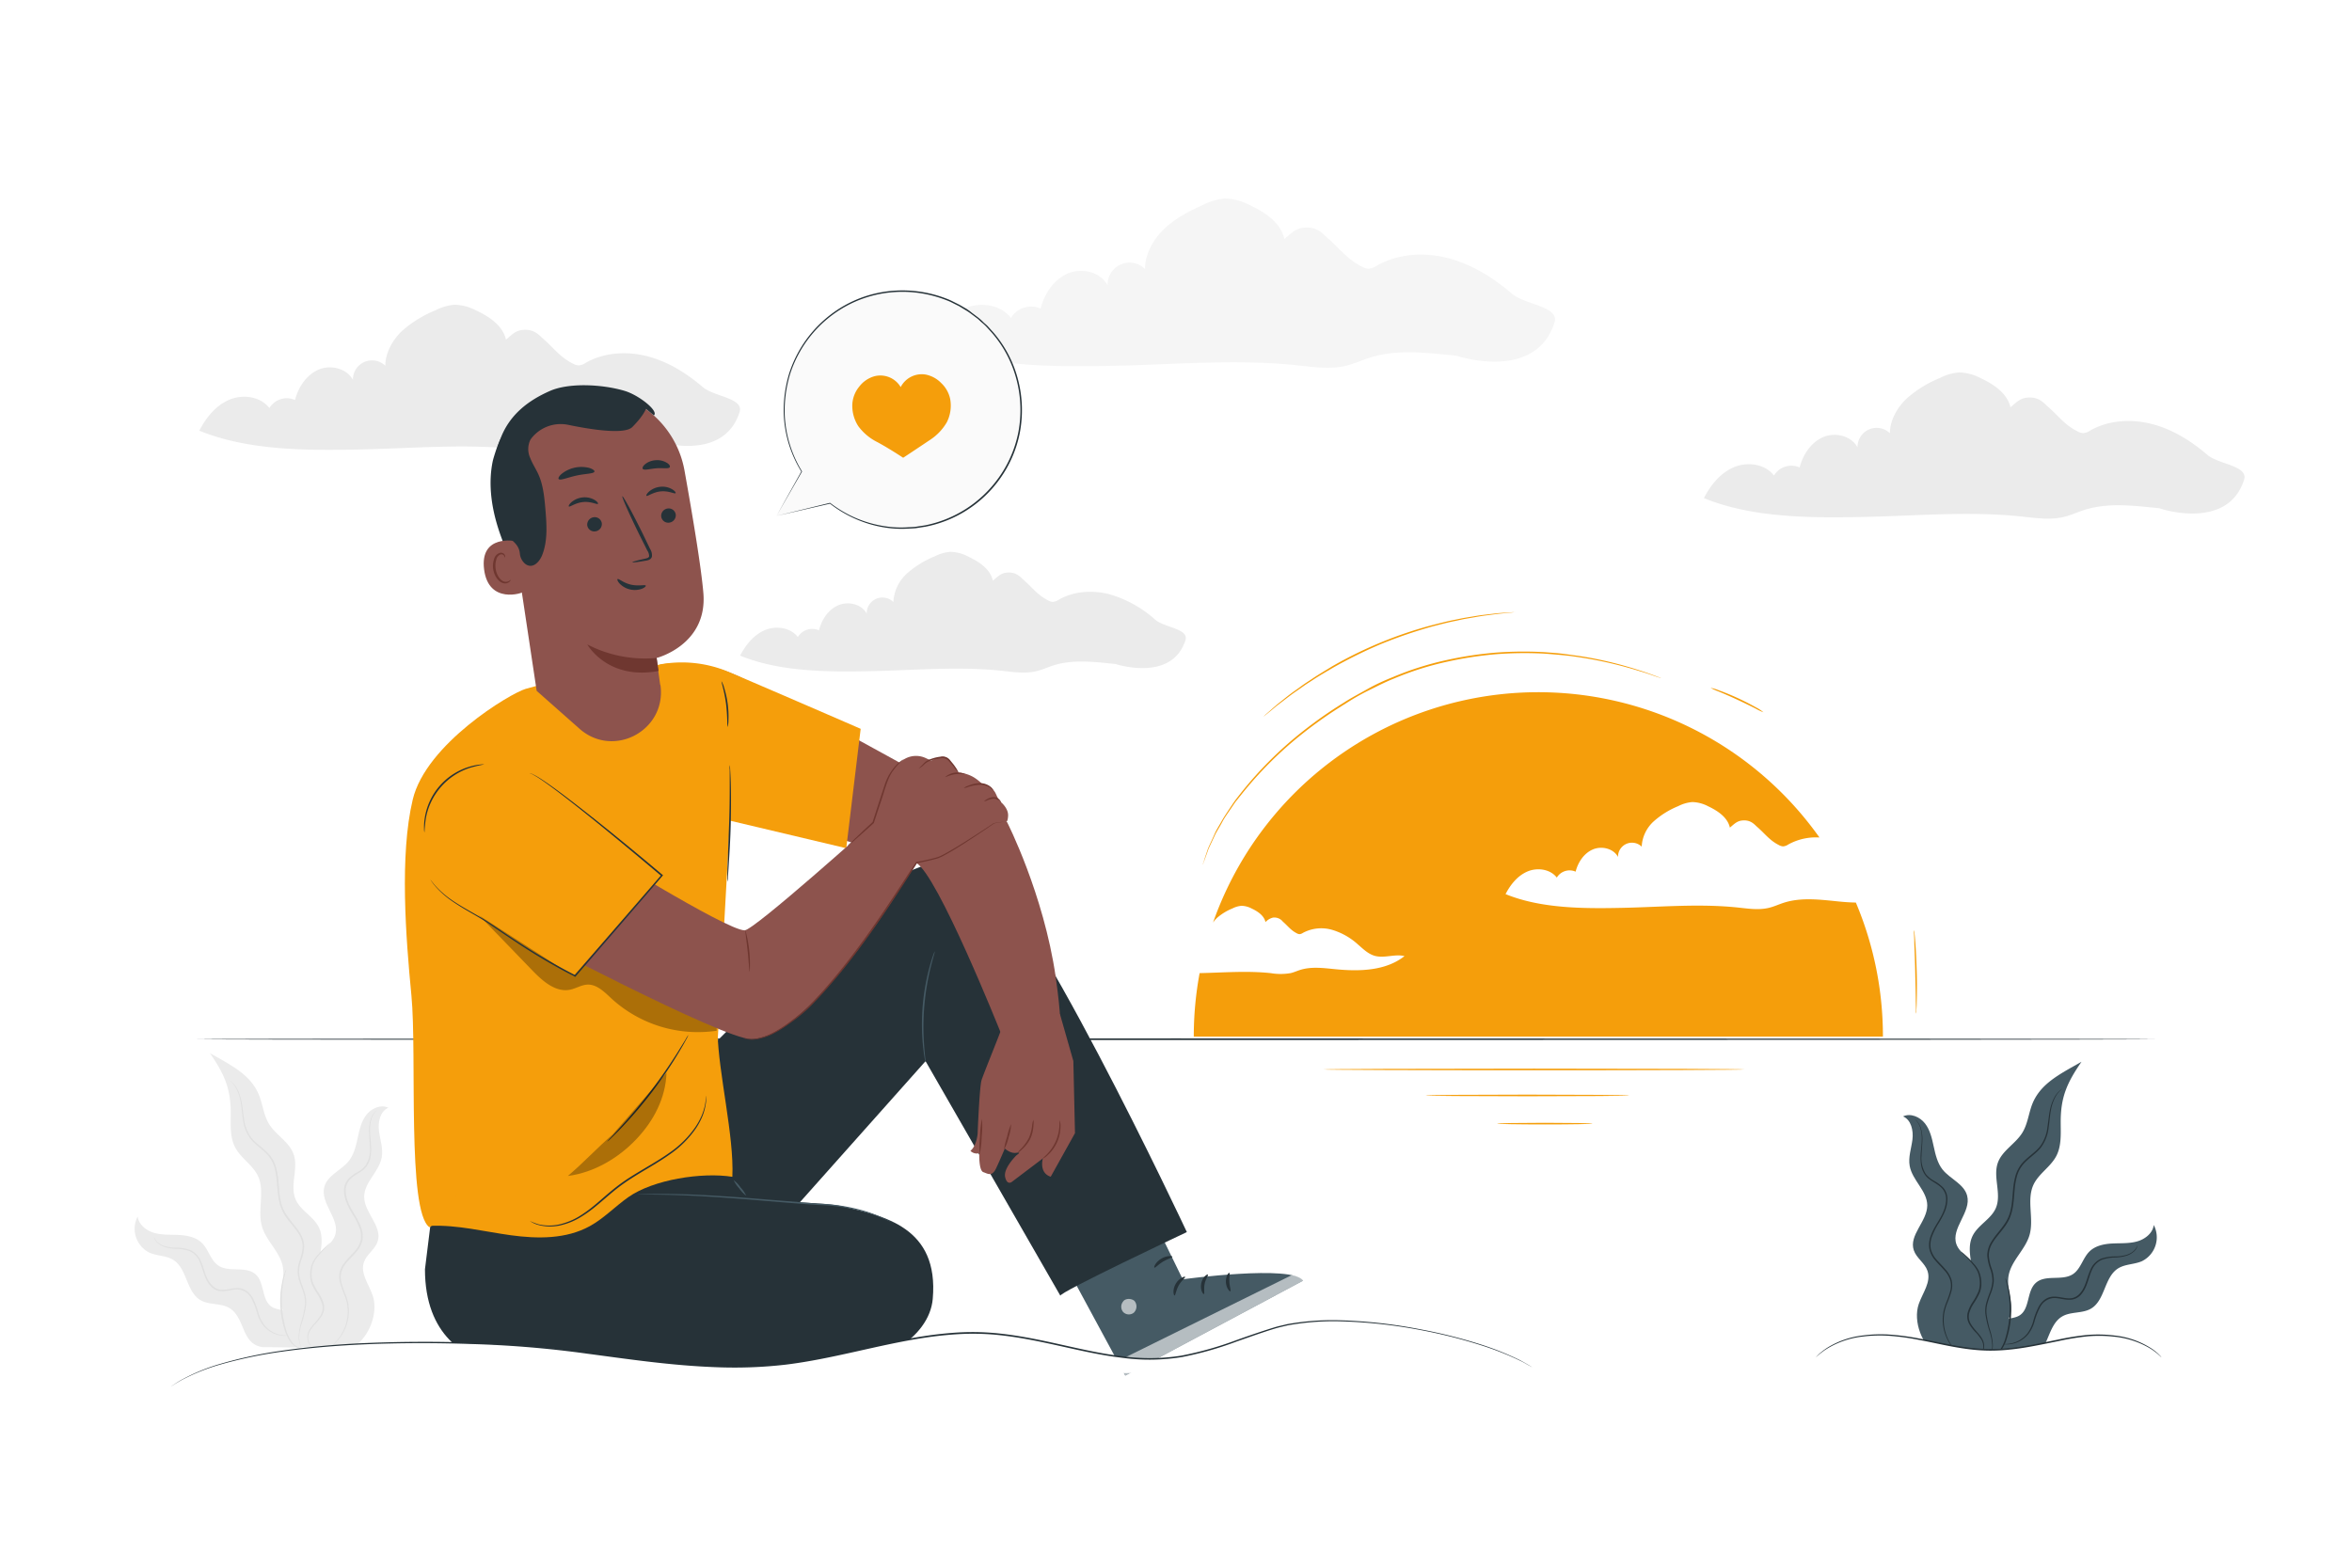 <svg class="animated" id="freepik_stories-contemplating" xmlns="http://www.w3.org/2000/svg" viewBox="0 0 750 500"
    version="1.1" xmlns:xlink="http://www.w3.org/1999/xlink" xmlns:svgjs="http://svgjs.com/svgjs">
    <style>
        svg#freepik_stories-contemplating:not(.animated) .animable {
            opacity: 0;
        }

        svg#freepik_stories-contemplating.animated #freepik--background-complete--inject-3 {
            animation: 1s 1 forwards cubic-bezier(.36, -0.01, .5, 1.38) lightSpeedLeft, 6s Infinite linear shake;
            animation-delay: 0s, 1s;
        }

        svg#freepik_stories-contemplating.animated #freepik--Plant--inject-3 {
            animation: 1s 1 forwards cubic-bezier(.36, -0.01, .5, 1.38) zoomIn, 3s Infinite linear shake;
            animation-delay: 0s, 1s;
        }

        svg#freepik_stories-contemplating.animated #freepik--speech-bubble--inject-3 {
            animation: 1s 1 forwards cubic-bezier(.36, -0.01, .5, 1.38) lightSpeedRight, 3s Infinite linear floating;
            animation-delay: 0s, 1s;
        }

        svg#freepik_stories-contemplating.animated #freepik--Sun--inject-3 {
            animation: 1s 1 forwards cubic-bezier(.36, -0.01, .5, 1.38) lightSpeedRight;
            animation-delay: 0s;
        }

        svg#freepik_stories-contemplating.animated #freepik--Sea--inject-3 {
            animation: 1s 1 forwards cubic-bezier(.36, -0.01, .5, 1.38) zoomOut;
            animation-delay: 0s;
        }

        svg#freepik_stories-contemplating.animated #freepik--Character--inject-3 {
            animation: 1s 1 forwards cubic-bezier(.36, -0.01, .5, 1.38) slideLeft;
            animation-delay: 0s;
        }

        svg#freepik_stories-contemplating.animated #freepik--Floor--inject-3 {
            animation: 1s 1 forwards cubic-bezier(.36, -0.01, .5, 1.38) zoomOut;
            animation-delay: 0s;
        }

        @keyframes lightSpeedLeft {
            from {
                transform: translate3d(-50%, 0, 0) skewX(20deg);
                opacity: 0;
            }

            60% {
                transform: skewX(-10deg);
                opacity: 1;
            }

            80% {
                transform: skewX(2deg);
            }

            to {
                opacity: 1;
                transform: translate3d(0, 0, 0);
            }
        }

        @keyframes shake {

            10%,
            90% {
                transform: translate3d(-1px, 0, 0);
            }

            20%,
            80% {
                transform: translate3d(2px, 0, 0);
            }

            30%,
            50%,
            70% {
                transform: translate3d(-4px, 0, 0);
            }

            40%,
            60% {
                transform: translate3d(4px, 0, 0);
            }
        }

        @keyframes zoomIn {
            0% {
                opacity: 0;
                transform: scale(0.5);
            }

            100% {
                opacity: 1;
                transform: scale(1);
            }
        }

        @keyframes lightSpeedRight {
            from {
                transform: translate3d(50%, 0, 0) skewX(-20deg);
                opacity: 0;
            }

            60% {
                transform: skewX(10deg);
                opacity: 1;
            }

            80% {
                transform: skewX(-2deg);
            }

            to {
                opacity: 1;
                transform: translate3d(0, 0, 0);
            }
        }

        @keyframes floating {
            0% {
                opacity: 1;
                transform: translateY(0px);
            }

            50% {
                transform: translateY(-10px);
            }

            100% {
                opacity: 1;
                transform: translateY(0px);
            }
        }

        @keyframes zoomOut {
            0% {
                opacity: 0;
                transform: scale(1.5);
            }

            100% {
                opacity: 1;
                transform: scale(1);
            }
        }

        @keyframes slideLeft {
            0% {
                opacity: 0;
                transform: translateX(-30px);
            }

            100% {
                opacity: 1;
                transform: translateX(0);
            }
        }
    </style>
    <g id="freepik--background-complete--inject-3" class="animable" style="transform-origin: 379.336px 246.69px;">
        <path
            d="M235.83,131.46c1.46-4.55-8.1-4.9-11.73-8-5.14-4.4-11-8.08-17.56-9.8s-13.8-1.29-19.68,2a4.88,4.88,0,0,1-2.33.89,4.37,4.37,0,0,1-1.89-.6c-4.09-2.07-6-4.92-9.46-7.92-1.23-1.07-2.87-3.31-6.84-2.76-2.15.3-3.35,1.7-5,3.06-1-4.46-5.27-7.33-9.4-9.26a15.69,15.69,0,0,0-7-1.88A16.65,16.65,0,0,0,138.79,99a37.22,37.22,0,0,0-10.65,6.6c-3,2.91-5.25,6.86-5.27,11.06a6.09,6.09,0,0,0-10.33,4.5c-2-3.72-7.16-4.92-11-3.25s-6.41,5.58-7.46,9.66a6.49,6.49,0,0,0-8.18,2.58c-2.84-3.72-8.46-4.48-12.77-2.66s-7.43,5.71-9.57,9.87c15.53,6.36,34.21,6.34,51,6s33.61-1.89,50.3-.12c4.51.47,9.12,1.19,13.53.11,2.22-.54,4.3-1.51,6.47-2.21,7.67-2.46,15.95-1.33,23.95-.54C208.78,140.59,230.56,147.91,235.83,131.46Z"
            style="fill: rgb(235, 235, 235); transform-origin: 149.77px 120.552px;" id="elbht6kpkr7lm" class="animable">
        </path>
        <path
            d="M66.93,335.88c7.28,4.15,13.7,7.2,16.07,14.52.89,2.72,1.3,5.65,2.79,8.09,2.18,3.54,6.43,5.68,7.82,9.6,1.65,4.6-1.28,10,.67,14.48,1.54,3.54,5.66,5.36,7.37,8.82,2.36,4.77-.68,10.44-.16,15.73.38,3.83,2.59,7.18,4,10.74s2.55,8.9,0,11.74H93.42a7,7,0,0,0-.12-6.86c-1.17-1.92-2.79-3.62-3.48-5.77-1.29-4.05,1.06-8.46.41-12.67-.75-4.9-5.33-8.39-6.7-13.15-1.5-5.18,1-11.09-1.24-16-1.65-3.57-5.47-5.72-7.3-9.2-1.69-3.22-1.42-7.07-1.41-10.71C73.6,347.35,71.67,342.73,66.93,335.88Z"
            style="fill: rgb(235, 235, 235); transform-origin: 86.967px 382.74px;" id="elimzi0xrmbss" class="animable">
        </path>
        <path
            d="M112.75,429.6c5-3.14,8-10.92,6.07-16.49-1.22-3.52-4-7-2.77-10.55.86-2.51,3.54-4.06,4.37-6.58,1.61-4.83-4.27-9.17-4.29-14.26,0-4.66,4.77-8,5.6-12.61.51-2.81-.54-5.63-.89-8.46s.4-6.25,3-7.35c-2.39-1.13-5.36.16-7,2.25s-2.22,4.78-2.78,7.36-1.17,5.27-2.81,7.35c-2.4,3-6.84,4.57-7.84,8.3-1.41,5.27,5.28,10.43,3.4,15.56-1.14,3.14-5,4.52-6.42,7.56-2.24,4.87,3.08,10.32,2.11,15.59-.39,2.11-1.75,3.89-2.63,5.84s-1.21,4.95.29,6.49"
            style="fill: rgb(235, 235, 235); transform-origin: 111.481px 391.24px;" id="elpr340wo1v2c" class="animable">
        </path>
        <path
            d="M43.9,388c.34,2.61,2.78,4.52,5.32,5.23s5.23.52,7.86.66,5.42.69,7.3,2.53c2.15,2.11,2.77,5.57,5.28,7.24,3.46,2.28,8.79,0,11.87,2.8,2.92,2.64,1.83,8.22,5.14,10.35,1.26.8,2.85.86,4.27,1.32,3.92,1.27,6.69,7.84,5.21,11.68l-12.46-.16c-3-.4-4.64-2.42-5.8-5.16s-2.23-5.83-4.8-7.33c-2.75-1.61-6.41-.88-9.16-2.49-4.54-2.66-4.21-10-8.66-12.83-2.24-1.4-5.12-1.24-7.54-2.28A8.49,8.49,0,0,1,43.9,388Z"
            style="fill: rgb(235, 235, 235); transform-origin: 69.748px 408.905px;" id="eldfakj1nnecb" class="animable">
        </path>
        <path
            d="M99.33,429.19A3.79,3.79,0,0,1,98.5,428a4.15,4.15,0,0,1,.5-3.75,14.89,14.89,0,0,1,1.72-2.16,13.83,13.83,0,0,0,2-2.58,5.61,5.61,0,0,0,.61-1.71,5.53,5.53,0,0,0-.07-1.9,12.29,12.29,0,0,0-1.65-3.52,19.51,19.51,0,0,1-1.8-3.3,8,8,0,0,1-.43-3.39,9.61,9.61,0,0,1,.72-3,10.77,10.77,0,0,1,1.54-2.27,35.91,35.91,0,0,1,2.72-3c.67-.67,1.08-1,1.06-1a5.68,5.68,0,0,0-1.2.9,27.08,27.08,0,0,0-2.87,2.9,10.35,10.35,0,0,0-1.64,2.32,9.47,9.47,0,0,0-.8,3.18,8.24,8.24,0,0,0,.42,3.61,20,20,0,0,0,1.84,3.4,11.76,11.76,0,0,1,1.59,3.35,4.45,4.45,0,0,1-.46,3.27c-1.07,1.92-2.77,3.22-3.61,4.79a4.31,4.31,0,0,0-.37,4,2.52,2.52,0,0,0,.69.9A.9.9,0,0,0,99.33,429.19Z"
            style="fill: rgb(224, 224, 224); transform-origin: 101.706px 412.805px;" id="el73gakm9qb1a"
            class="animable"></path>
        <path
            d="M120.1,354.13a3.39,3.39,0,0,0-.64.58,6,6,0,0,0-1.23,2.14,12.18,12.18,0,0,0-.56,3.87c0,1.54.25,3.26.29,5.15a9.4,9.4,0,0,1-1.4,5.84,8.9,8.9,0,0,1-2.6,2.14,11.91,11.91,0,0,0-3,2.27,5.62,5.62,0,0,0-1.27,3.76,11.07,11.07,0,0,0,.93,4,26.66,26.66,0,0,0,2,3.72,23.34,23.34,0,0,1,1.92,3.8,7.57,7.57,0,0,1,.48,4.1,7.88,7.88,0,0,1-1.89,3.54c-.88,1-1.87,1.95-2.74,3a8.62,8.62,0,0,0-2,3.41,7,7,0,0,0,.07,3.76,29.87,29.87,0,0,0,1.16,3.31,20.06,20.06,0,0,1,1,3.06,15,15,0,0,1,.26,2.93,14.35,14.35,0,0,1-2.88,8.33,20.25,20.25,0,0,1-2.25,2.4,5.11,5.11,0,0,0,.69-.51,12.23,12.23,0,0,0,1.72-1.77,14.29,14.29,0,0,0,3.09-8.44,15.1,15.1,0,0,0-.24-3,19.17,19.17,0,0,0-1-3.14,29.74,29.74,0,0,1-1.12-3.26,6.81,6.81,0,0,1,0-3.53,8.26,8.26,0,0,1,1.91-3.21c.86-1,1.85-1.9,2.76-3a8.46,8.46,0,0,0,2-3.77,8.12,8.12,0,0,0-.5-4.38c-1-2.8-2.91-5-3.93-7.54a10.45,10.45,0,0,1-.9-3.82,5.09,5.09,0,0,1,1.14-3.44c1.58-1.85,4.17-2.51,5.56-4.47a7.25,7.25,0,0,0,1.24-3.07,14.36,14.36,0,0,0,.18-3c-.07-1.93-.36-3.63-.36-5.14a12.1,12.1,0,0,1,.45-3.81A6.94,6.94,0,0,1,120.1,354.13Z"
            style="fill: rgb(224, 224, 224); transform-origin: 112.925px 391.685px;" id="elq7kxfekpn2h"
            class="animable"></path>
        <path
            d="M73,344.45a8.5,8.5,0,0,1,2.33,2.74,14.43,14.43,0,0,1,1.35,4c.33,1.63.44,3.53.75,5.62a13,13,0,0,0,2.47,6.45c1.58,2,4,3.34,5.71,5.43a10.33,10.33,0,0,1,1.91,3.68,23.17,23.17,0,0,1,.74,4.33c.3,3,.32,6.23,1.67,9.26s3.86,5.12,5.37,7.68a7.75,7.75,0,0,1,1.21,4.09,15.51,15.51,0,0,1-.9,4.09,11.61,11.61,0,0,0-.7,4.06,13.08,13.08,0,0,0,.9,3.78c.42,1.17.87,2.27,1.15,3.37a9.09,9.09,0,0,1,.27,3.21,30.8,30.8,0,0,1-1.21,5.5,19.45,19.45,0,0,0-.79,4.23,7.87,7.87,0,0,0,.36,2.7l.29.65c.06.15.1.22.11.21a.7.7,0,0,0-.06-.23l-.24-.66a8.23,8.23,0,0,1-.26-2.66,19.87,19.87,0,0,1,.87-4.16,30.5,30.5,0,0,0,1.3-5.55,9.81,9.81,0,0,0-.25-3.34c-.28-1.13-.72-2.25-1.13-3.41a12.85,12.85,0,0,1-.85-3.66,11.1,11.1,0,0,1,.7-3.9,15.46,15.46,0,0,0,.93-4.22,8.24,8.24,0,0,0-1.26-4.36c-1.57-2.66-4-4.76-5.34-7.64s-1.33-6.08-1.63-9.09a23.34,23.34,0,0,0-.78-4.43,10.62,10.62,0,0,0-2-3.84c-1.86-2.16-4.22-3.5-5.75-5.4a12.67,12.67,0,0,1-2.44-6.23c-.33-2.06-.46-4-.83-5.62a14.16,14.16,0,0,0-1.45-4.05A8,8,0,0,0,73.77,345,3.69,3.69,0,0,0,73,344.45Z"
            style="fill: rgb(224, 224, 224); transform-origin: 85.323px 386.99px;" id="elbltap8l1rt5" class="animable">
        </path>
        <path
            d="M49.09,394.34a1.78,1.78,0,0,0,.12.59,3.54,3.54,0,0,0,1,1.46,6.25,6.25,0,0,0,2.41,1.35,13.25,13.25,0,0,0,3.6.57,13.27,13.27,0,0,1,4.24.73,6.13,6.13,0,0,1,3.23,3.46c.73,1.59,1.09,3.43,1.9,5.23a8.85,8.85,0,0,0,1.64,2.53,4.77,4.77,0,0,0,2.76,1.5c2.16.3,4.1-.6,6-.48a5.26,5.26,0,0,1,4.19,2.9,23.28,23.28,0,0,1,1.8,4.63,11.83,11.83,0,0,0,2,4,9,9,0,0,0,5.49,3.14,7.53,7.53,0,0,0,1.74.09,2.49,2.49,0,0,0,.6-.09,13.39,13.39,0,0,1-2.31-.2,9,9,0,0,1-5.23-3.17,11.71,11.71,0,0,1-1.86-3.87,22.91,22.91,0,0,0-1.8-4.75,7.48,7.48,0,0,0-1.82-2.13,4.78,4.78,0,0,0-2.75-1c-2-.11-4,.77-5.91.48a4.35,4.35,0,0,1-2.47-1.34A8.54,8.54,0,0,1,66,407.52c-.78-1.72-1.15-3.58-1.92-5.22a6.58,6.58,0,0,0-3.51-3.66,13.36,13.36,0,0,0-4.38-.7,13.53,13.53,0,0,1-3.53-.47,6.28,6.28,0,0,1-2.36-1.23A4.06,4.06,0,0,1,49.09,394.34Z"
            style="fill: rgb(224, 224, 224); transform-origin: 70.45px 410.198px;" id="elxz6ol29btx" class="animable">
        </path>
        <path
            d="M91.22,404.92a3.61,3.61,0,0,0-.42,1,23.44,23.44,0,0,0-.79,2.86,30.46,30.46,0,0,0,.65,15.09,13.12,13.12,0,0,0,1.87,4,5.62,5.62,0,0,0,2.29,1.93,3.71,3.71,0,0,0,.78.25c.19,0,.28,0,.29,0s-.37-.13-1-.45a5.91,5.91,0,0,1-2.08-2,13.23,13.23,0,0,1-1.71-3.94,33.22,33.22,0,0,1-.75-14.89C90.8,406.41,91.31,405,91.22,404.92Z"
            style="fill: rgb(224, 224, 224); transform-origin: 92.623px 417.485px;" id="elf5tf6yr5wd" class="animable">
        </path>
        <path
            d="M378,204.22c1.2-3.75-6.68-4-9.66-6.6a37.26,37.26,0,0,0-14.47-8.06c-5.39-1.41-11.37-1.07-16.21,1.68a4.13,4.13,0,0,1-1.92.73,3.54,3.54,0,0,1-1.56-.5c-3.37-1.71-4.93-4.05-7.79-6.52-1-.88-2.37-2.73-5.64-2.28-1.77.25-2.76,1.4-4.15,2.53-.8-3.68-4.34-6-7.75-7.63A12.7,12.7,0,0,0,303,176a13.54,13.54,0,0,0-5,1.47,30.61,30.61,0,0,0-8.77,5.43,13.11,13.11,0,0,0-4.35,9.11,5,5,0,0,0-8.5,3.71c-1.63-3.06-5.9-4.05-9.09-2.67s-5.28,4.59-6.14,8a5.34,5.34,0,0,0-6.74,2.13c-2.34-3.06-7-3.7-10.52-2.2s-6.12,4.71-7.88,8.13c12.79,5.24,28.18,5.23,42,4.94s27.69-1.56,41.43-.11c3.72.4,7.52,1,11.15.1,1.83-.45,3.55-1.25,5.34-1.82,6.31-2,13.13-1.1,19.73-.45C355.67,211.74,373.61,217.77,378,204.22Z"
            style="fill: rgb(235, 235, 235); transform-origin: 307.067px 195.255px;" id="elm65zb3ijcu" class="animable">
        </path>
        <path
            d="M715.58,153.05c1.46-4.55-8.1-4.9-11.73-8-5.13-4.4-11-8.08-17.56-9.79s-13.8-1.3-19.68,2a4.94,4.94,0,0,1-2.32.88,4.16,4.16,0,0,1-1.89-.6c-4.1-2.07-6-4.92-9.46-7.92-1.24-1.07-2.87-3.31-6.85-2.76-2.15.3-3.35,1.7-5,3.06-1-4.45-5.27-7.32-9.4-9.26a15.64,15.64,0,0,0-7-1.88,16.47,16.47,0,0,0-6.12,1.79,36.87,36.87,0,0,0-10.64,6.6c-3,2.9-5.26,6.86-5.28,11a6.1,6.1,0,0,0-10.33,4.51c-2-3.72-7.16-4.93-11-3.25s-6.41,5.58-7.46,9.66a6.47,6.47,0,0,0-8.18,2.58c-2.84-3.72-8.45-4.49-12.76-2.67s-7.44,5.71-9.58,9.87c15.53,6.36,34.22,6.34,51,6s33.61-1.9,50.3-.13c4.51.48,9.12,1.19,13.53.12,2.22-.54,4.3-1.52,6.48-2.22,7.66-2.45,15.94-1.33,23.95-.54C688.54,162.17,710.31,169.49,715.58,153.05Z"
            style="fill: rgb(235, 235, 235); transform-origin: 629.535px 142.1px;" id="elzak07tf42n9" class="animable">
        </path>
        <path
            d="M495.68,102.92c1.69-5.25-9.36-5.66-13.55-9.25-5.94-5.08-12.74-9.34-20.3-11.32s-15.95-1.5-22.74,2.36a5.83,5.83,0,0,1-2.69,1,5,5,0,0,1-2.19-.7c-4.73-2.4-6.92-5.68-10.93-9.15-1.43-1.24-3.32-3.83-7.91-3.19-2.49.34-3.88,2-5.83,3.54-1.12-5.16-6.08-8.47-10.86-10.71a18.15,18.15,0,0,0-8.09-2.17,19.12,19.12,0,0,0-7.06,2.06c-4.43,2-8.81,4.27-12.31,7.63s-6.07,7.93-6.1,12.78A7,7,0,0,0,353.19,91c-2.28-4.3-8.28-5.69-12.74-3.75s-7.41,6.45-8.62,11.16a7.51,7.51,0,0,0-9.46,3c-3.28-4.3-9.77-5.18-14.75-3.08s-8.6,6.6-11.07,11.41c17.95,7.35,39.55,7.33,58.94,6.92s38.84-2.19,58.13-.15c5.21.55,10.55,1.38,15.64.14,2.56-.63,5-1.76,7.48-2.56,8.86-2.84,18.43-1.54,27.69-.63C464.43,113.47,489.59,121.93,495.68,102.92Z"
            style="fill: rgb(245, 245, 245); transform-origin: 396.202px 90.313px;" id="elr62j7bdklw" class="animable">
        </path>
    </g>
    <g id="freepik--Plant--inject-3" class="animable" style="transform-origin: 647.294px 385.725px;">
        <path
            d="M663.75,338.64c-7.27,4.15-13.7,7.2-16.07,14.52-.88,2.72-1.29,5.65-2.79,8.09-2.17,3.55-6.42,5.68-7.82,9.6-1.64,4.6,1.29,10-.66,14.49-1.54,3.53-5.67,5.35-7.38,8.81-2.36,4.77.69,10.44.16,15.73-.37,3.83-2.59,7.18-4,10.74s-2.56,8.9,0,11.74h12.09a7,7,0,0,1,.11-6.86c1.18-1.92,2.79-3.62,3.48-5.77,1.3-4.05-1.06-8.46-.41-12.66.75-4.9,5.33-8.4,6.71-13.16,1.49-5.18-1-11.09,1.24-16,1.64-3.57,5.47-5.71,7.29-9.2,1.69-3.22,1.42-7.07,1.41-10.71C657.08,350.11,659,345.49,663.75,338.64Z"
            style="fill: rgb(69, 90, 100); transform-origin: 643.711px 385.5px;" id="el6g47b4bhfo6" class="animable">
        </path>
        <path
            d="M617.93,432.36c-5-3.13-8-10.91-6.07-16.49,1.23-3.52,4-7,2.77-10.55-.86-2.51-3.53-4.06-4.37-6.58-1.61-4.82,4.27-9.17,4.3-14.26,0-4.66-4.77-8-5.6-12.61-.51-2.81.54-5.63.88-8.46s-.4-6.25-3-7.34c2.39-1.14,5.37.15,7,2.24s2.22,4.78,2.78,7.36,1.18,5.28,2.82,7.35c2.4,3,6.83,4.57,7.83,8.3,1.42,5.27-5.27,10.43-3.4,15.56,1.15,3.14,5,4.52,6.43,7.56,2.24,4.87-3.09,10.32-2.11,15.59.39,2.11,1.75,3.89,2.63,5.85s1.2,4.94-.29,6.48"
            style="fill: rgb(69, 90, 100); transform-origin: 619.202px 394.002px;" id="el2ey53cr4hch" class="animable">
        </path>
        <path
            d="M686.79,390.71c-.34,2.62-2.78,4.52-5.32,5.23s-5.23.53-7.86.66-5.42.69-7.31,2.53c-2.15,2.11-2.77,5.57-5.28,7.24-3.45,2.28-8.79,0-11.86,2.81-2.92,2.63-1.83,8.21-5.14,10.34-1.26.81-2.85.86-4.28,1.32-3.92,1.27-6.69,7.84-5.2,11.68l12.46-.16c3-.4,4.63-2.42,5.79-5.16s2.23-5.83,4.8-7.33c2.76-1.61,6.42-.88,9.17-2.49,4.53-2.65,4.2-10,8.65-12.83,2.24-1.4,5.12-1.24,7.55-2.28A8.49,8.49,0,0,0,686.79,390.71Z"
            style="fill: rgb(69, 90, 100); transform-origin: 660.94px 411.615px;" id="elchuyg8u54ys" class="animable">
        </path>
        <path
            d="M631.35,432a3.7,3.7,0,0,0,.84-1.18,4.21,4.21,0,0,0-.5-3.75,14.89,14.89,0,0,0-1.72-2.16,13.42,13.42,0,0,1-2-2.58,5.13,5.13,0,0,1-.61-1.71,5.29,5.29,0,0,1,.07-1.9,11.85,11.85,0,0,1,1.65-3.51,20.75,20.75,0,0,0,1.8-3.31,7.93,7.93,0,0,0,.42-3.39,9.16,9.16,0,0,0-.72-3,10.37,10.37,0,0,0-1.53-2.27,35.61,35.61,0,0,0-2.72-3,12.71,12.71,0,0,1-1.06-1.05,6.18,6.18,0,0,1,1.2.9,28.17,28.17,0,0,1,2.86,2.9,10.37,10.37,0,0,1,1.65,2.32,9.78,9.78,0,0,1,.8,3.18,8.39,8.39,0,0,1-.42,3.61,20.77,20.77,0,0,1-1.84,3.4,11.5,11.5,0,0,0-1.59,3.35,4.73,4.73,0,0,0-.08,1.71,4.9,4.9,0,0,0,.54,1.56c1.07,1.92,2.77,3.22,3.61,4.79a4.28,4.28,0,0,1,.36,4,2.51,2.51,0,0,1-.68.9A.81.81,0,0,1,631.35,432Z"
            style="fill: rgb(38, 50, 56); transform-origin: 628.983px 415.595px;" id="eld6nk8cc2zco" class="animable">
        </path>
        <path
            d="M610.58,356.89a3.39,3.39,0,0,1,.64.58,6.06,6.06,0,0,1,1.24,2.14,12,12,0,0,1,.55,3.88c0,1.53-.24,3.25-.28,5.14a9.39,9.39,0,0,0,1.39,5.84,9.14,9.14,0,0,0,2.61,2.15,12.1,12.1,0,0,1,3,2.26,5.61,5.61,0,0,1,1.26,3.76,10.85,10.85,0,0,1-.92,4,27.22,27.22,0,0,1-2,3.72,23.84,23.84,0,0,0-1.92,3.81,7.61,7.61,0,0,0-.47,4.09,7.88,7.88,0,0,0,1.89,3.54c.88,1,1.86,1.95,2.74,3a8.81,8.81,0,0,1,2,3.41,7.25,7.25,0,0,1-.07,3.76,31.26,31.26,0,0,1-1.16,3.31,18.35,18.35,0,0,0-1,3.06,14.3,14.3,0,0,0-.27,2.94,14.48,14.48,0,0,0,2.88,8.32A18.77,18.77,0,0,0,625,432a4.43,4.43,0,0,1-.69-.51,12.19,12.19,0,0,1-1.73-1.77,14.36,14.36,0,0,1-3.09-8.44,15.1,15.1,0,0,1,.24-3,21.33,21.33,0,0,1,1-3.14,27.77,27.77,0,0,0,1.12-3.26,6.57,6.57,0,0,0,.05-3.52,8.12,8.12,0,0,0-1.91-3.21c-.85-1-1.84-1.91-2.75-3a8.36,8.36,0,0,1-2-3.77,8.07,8.07,0,0,1,.49-4.37c1-2.81,2.92-5,3.94-7.55a10.65,10.65,0,0,0,.9-3.82,5.14,5.14,0,0,0-1.14-3.44c-1.58-1.85-4.18-2.51-5.56-4.47a7.22,7.22,0,0,1-1.25-3.07,14.34,14.34,0,0,1-.17-3c.07-1.92.36-3.63.36-5.14a12.07,12.07,0,0,0-.46-3.81A6.81,6.81,0,0,0,610.58,356.89Z"
            style="fill: rgb(38, 50, 56); transform-origin: 617.79px 394.445px;" id="elz5y8vjko7p" class="animable">
        </path>
        <path
            d="M657.7,347.21a8.36,8.36,0,0,0-2.33,2.74,14.11,14.11,0,0,0-1.35,4c-.33,1.63-.44,3.53-.75,5.62A13,13,0,0,1,650.8,366c-1.58,2-3.95,3.35-5.71,5.43a10.17,10.17,0,0,0-1.91,3.68,23.17,23.17,0,0,0-.75,4.33c-.3,3-.31,6.23-1.66,9.26s-3.87,5.12-5.38,7.68a7.77,7.77,0,0,0-1.2,4.09,15.13,15.13,0,0,0,.9,4.09,11.63,11.63,0,0,1,.69,4.06,13.08,13.08,0,0,1-.9,3.78,35.26,35.26,0,0,0-1.14,3.37,9.34,9.34,0,0,0-.28,3.21,32.65,32.65,0,0,0,1.21,5.5,18.41,18.41,0,0,1,.79,4.23,7.92,7.92,0,0,1-.35,2.7l-.29.65-.11.22a.67.67,0,0,1,.06-.24l.24-.66a8.51,8.51,0,0,0,.25-2.65,19.82,19.82,0,0,0-.87-4.17,31.36,31.36,0,0,1-1.3-5.55,9.82,9.82,0,0,1,.26-3.34,34.86,34.86,0,0,1,1.13-3.41,12.85,12.85,0,0,0,.85-3.66,11.33,11.33,0,0,0-.7-3.9,15.47,15.47,0,0,1-.94-4.22,8.24,8.24,0,0,1,1.26-4.36c1.57-2.65,4-4.76,5.34-7.64s1.33-6.08,1.64-9.09a23.33,23.33,0,0,1,.77-4.43,10.88,10.88,0,0,1,2-3.84c1.86-2.16,4.22-3.5,5.75-5.4a12.52,12.52,0,0,0,2.43-6.23c.33-2.06.47-4,.83-5.62a14.26,14.26,0,0,1,1.46-4,7.72,7.72,0,0,1,1.73-2.1A3.56,3.56,0,0,1,657.7,347.21Z"
            style="fill: rgb(38, 50, 56); transform-origin: 645.373px 389.745px;" id="elci975f6adaa" class="animable">
        </path>
        <path
            d="M681.6,397.1a2.2,2.2,0,0,1-.12.59,3.54,3.54,0,0,1-1,1.46,6.47,6.47,0,0,1-2.41,1.36,13.74,13.74,0,0,1-3.61.56,13.21,13.21,0,0,0-4.23.73,6.18,6.18,0,0,0-3.24,3.46c-.73,1.59-1.08,3.43-1.89,5.23A9.27,9.27,0,0,1,663.5,413a4.88,4.88,0,0,1-2.76,1.49c-2.17.3-4.11-.6-6-.48a5.26,5.26,0,0,0-4.19,2.9,22.69,22.69,0,0,0-1.8,4.63,11.66,11.66,0,0,1-2,4,9,9,0,0,1-5.48,3.14,7.53,7.53,0,0,1-1.74.09,2.36,2.36,0,0,1-.6-.09,13.37,13.37,0,0,0,2.3-.2,9,9,0,0,0,5.24-3.17,11.71,11.71,0,0,0,1.86-3.87,22.09,22.09,0,0,1,1.8-4.74,7.2,7.2,0,0,1,1.81-2.14,4.84,4.84,0,0,1,2.76-1c2-.11,4,.77,5.91.48a4.41,4.41,0,0,0,2.47-1.34,8.51,8.51,0,0,0,1.54-2.39c.79-1.72,1.16-3.58,1.93-5.22a6.56,6.56,0,0,1,3.5-3.66,13.67,13.67,0,0,1,4.38-.7,13.61,13.61,0,0,0,3.54-.47,6.36,6.36,0,0,0,2.36-1.23A4.28,4.28,0,0,0,681.6,397.1Z"
            style="fill: rgb(38, 50, 56); transform-origin: 660.265px 412.943px;" id="elhbgdw4cyhkh" class="animable">
        </path>
        <path
            d="M639.47,407.68a4.87,4.87,0,0,1,.42,1,24,24,0,0,1,.78,2.87,30.23,30.23,0,0,1,.46,9.78,30.56,30.56,0,0,1-1.11,5.3,12.78,12.78,0,0,1-1.87,4,5.74,5.74,0,0,1-2.29,1.94,4,4,0,0,1-.78.24c-.18,0-.28,0-.28,0s.37-.13,1-.45a5.94,5.94,0,0,0,2.07-2,13.41,13.41,0,0,0,1.71-3.95,32.24,32.24,0,0,0,1.05-5.23,33.59,33.59,0,0,0-.3-9.65C639.89,409.17,639.38,407.71,639.47,407.68Z"
            style="fill: rgb(38, 50, 56); transform-origin: 638.066px 420.245px;" id="elh7tl2xb13q" class="animable">
        </path>
    </g>
    <g id="freepik--speech-bubble--inject-3" class="animable animator-active"
        style="transform-origin: 286.748px 130.643px;">
        <path d="M247.62,164.55l8-14.13a37.85,37.85,0,1,1,9.07,10.09h0Z"
            style="fill: rgb(250, 250, 250); transform-origin: 286.659px 130.571px;" id="el172n63fi2vi"
            class="animable"></path>
        <path
            d="M247.62,164.55l17.13-3.92a.11.11,0,0,0,.08-.13.08.08,0,0,0,0,0v0l-.16.15a38.72,38.72,0,0,0,7.78,4.69,37.77,37.77,0,0,0,10.37,3,34.49,34.49,0,0,0,6,.3c1-.06,2.08-.08,3.14-.17l3.19-.49a38.1,38.1,0,0,0,23.62-15.16,37.69,37.69,0,0,0,6.39-14.6,38.61,38.61,0,0,0-.45-16.82,37.24,37.24,0,0,0-8.1-15.54l-1.54-1.7c-.51-.57-1.12-1-1.67-1.57s-1.09-1-1.71-1.49l-1.81-1.36A16.49,16.49,0,0,0,308,98.4L306,97.23l-2-1a17.28,17.28,0,0,0-2-.9,38.67,38.67,0,0,0-16.95-2.61,37.36,37.36,0,0,0-15.55,4.6,38.31,38.31,0,0,0-17.94,22.08,40.78,40.78,0,0,0-1.65,12.29,37.62,37.62,0,0,0,1.85,10.62,38.44,38.44,0,0,0,3.79,8.13v-.1c-5.07,9.07-7.56,13.53-7.93,14.18l8.11-14.08a.11.11,0,0,0,0-.11,38.12,38.12,0,0,1-3.72-8.1,37.57,37.57,0,0,1-1.8-10.55,40.72,40.72,0,0,1,1.67-12.18A38,38,0,0,1,269.69,97.7a37.1,37.1,0,0,1,15.39-4.53,38.19,38.19,0,0,1,16.75,2.59,17.07,17.07,0,0,1,2,.89l2,1,1.9,1.16a17.37,17.37,0,0,1,1.85,1.22l1.8,1.35c.61.43,1.12,1,1.69,1.47s1.14,1,1.64,1.55l1.53,1.68a36.84,36.84,0,0,1,8,15.37A38.16,38.16,0,0,1,324.7,138a37.37,37.37,0,0,1-6.31,14.46A37.85,37.85,0,0,1,295,167.55l-3.16.48c-1.05.09-2.09.12-3.11.18a33,33,0,0,1-5.93-.28,37.71,37.71,0,0,1-10.3-2.89,38.63,38.63,0,0,1-7.75-4.62.1.1,0,0,0-.15,0,.09.09,0,0,0,0,.13v0l.06-.17Z"
            style="fill: rgb(38, 50, 56); transform-origin: 286.748px 130.643px;" id="eldlknfromyhg" class="animable">
        </path>
        <path
            d="M271.8,128.71A9.69,9.69,0,0,1,274,123.3a9.27,9.27,0,0,1,4.7-3.26,7.53,7.53,0,0,1,8.51,3.42,7.55,7.55,0,0,1,7.94-4,9.4,9.4,0,0,1,5,2.73A9.69,9.69,0,0,1,303,127.3a11.82,11.82,0,0,1-1.07,7.36,16.78,16.78,0,0,1-5.47,5.71C292.79,142.85,288,146,288,146s-4.36-2.91-8.25-5a16.88,16.88,0,0,1-6.06-5.08A11.92,11.92,0,0,1,271.8,128.71Z"
            style="fill: #F59E0B; transform-origin: 287.48px 132.68px;" id="elptadcakio4r" class="animable"></path>
    </g>
    <g id="freepik--Sun--inject-3" class="animable" style="transform-origin: 495.969px 276.934px;">
        <path
            d="M586.34,287.52c-5.85-.58-11.91-1.4-17.52.4-1.59.51-3.11,1.23-4.73,1.62-3.23.79-6.6.26-9.9-.09-12.21-1.29-24.52-.16-36.79.1s-25.95.27-37.31-4.38c1.57-3.05,3.86-5.89,7-7.22s7.26-.77,9.34,1.95a4.75,4.75,0,0,1,6-1.89c.77-3,2.63-5.84,5.46-7.07s6.62-.34,8.06,2.38a4.45,4.45,0,0,1,7.55-3.29,11.67,11.67,0,0,1,3.86-8.09,27.21,27.21,0,0,1,7.79-4.83,12.09,12.09,0,0,1,4.48-1.3,11.44,11.44,0,0,1,5.11,1.37c3,1.42,6.17,3.52,6.88,6.78,1.23-1,2.11-2,3.68-2.24,2.91-.41,4.11,1.23,5,2,2.54,2.19,3.93,4.27,6.92,5.79a3.19,3.19,0,0,0,1.39.44,3.67,3.67,0,0,0,1.7-.65,18.27,18.27,0,0,1,9.88-2.19,109.93,109.93,0,0,0-193.38,27.14,9.32,9.32,0,0,1,1.21-1.44,17.38,17.38,0,0,1,5-3.08,7.65,7.65,0,0,1,2.86-.83,7.28,7.28,0,0,1,3.26.87c1.94.91,3.94,2.25,4.4,4.33a4.76,4.76,0,0,1,2.35-1.43,3.46,3.46,0,0,1,3.2,1.29c1.62,1.4,2.51,2.73,4.42,3.7a2,2,0,0,0,.88.28,2.31,2.31,0,0,0,1.09-.41,12.41,12.41,0,0,1,9.19-1,21.11,21.11,0,0,1,8.21,4.58c1.69,1.45,3.33,3.13,5.48,3.74,3.07.87,6.41-.67,9.5.09-6,4.76-14.47,4.93-22.14,4.17-3.74-.37-7.61-.89-11.19.26-1,.32-2,.78-3,1a18.7,18.7,0,0,1-6.33,0c-7.52-.8-15.1-.16-22.67,0a110.77,110.77,0,0,0-1.86,20.25H600.42a109.47,109.47,0,0,0-8.63-42.76C590,287.84,588.14,287.7,586.34,287.52Z"
            style="fill: #F59E0B; transform-origin: 490.545px 275.696px;" id="el6qbalaew7ib" class="animable"></path>
        <path
            d="M529.73,216.3a3.83,3.83,0,0,1-.44-.13l-1.25-.41c-1.11-.36-2.72-1-4.84-1.59a127.42,127.42,0,0,0-18.2-4.33c-1.95-.3-4-.63-6.14-.83s-4.38-.4-6.7-.56a119.29,119.29,0,0,0-14.81.18,117.62,117.62,0,0,0-16.17,2.48,95.84,95.84,0,0,0-16.72,5.33c-2.81,1.11-5.44,2.5-8.08,3.79s-5.13,2.76-7.52,4.31a140.28,140.28,0,0,0-13.42,9.37,120.6,120.6,0,0,0-19.62,19.54L394,255.72c-.55.76-1.05,1.53-1.55,2.26-1,1.48-2,2.84-2.72,4.23s-1.53,2.61-2.15,3.8l-1.56,3.33-.66,1.42-.45,1.29-.73,2-.45,1.24c-.11.28-.18.42-.18.42s0-.15.13-.43.23-.73.4-1.26.41-1.25.68-2.05l.44-1.31c.2-.45.41-.93.64-1.43.45-1,1-2.14,1.52-3.36s1.36-2.46,2.12-3.84,1.71-2.77,2.69-4.26c.51-.74,1-1.52,1.55-2.28s1.16-1.52,1.77-2.3a119.28,119.28,0,0,1,19.61-19.68,137.1,137.1,0,0,1,13.46-9.44c2.39-1.55,5-2.89,7.54-4.33s5.3-2.69,8.11-3.81a96.52,96.52,0,0,1,16.81-5.35,117.29,117.29,0,0,1,16.25-2.46,120.11,120.11,0,0,1,14.88-.14c2.32.18,4.57.31,6.71.6s4.2.56,6.16.87a121.87,121.87,0,0,1,18.2,4.5c2.11.65,3.71,1.29,4.81,1.68l1.24.46C529.59,216.23,529.73,216.3,529.73,216.3Z"
            style="fill: #F59E0B; transform-origin: 456.64px 241.762px;" id="el9f6559hgbjs" class="animable"></path>
        <path
            d="M562.32,227.17a15.47,15.47,0,0,1-2.47-1.16c-1.5-.76-3.58-1.79-5.91-2.87s-4.46-2-6-2.63a16.49,16.49,0,0,1-2.48-1.13,12.62,12.62,0,0,1,2.62.78c1.59.57,3.76,1.43,6.1,2.51s4.4,2.17,5.87,3A12.28,12.28,0,0,1,562.32,227.17Z"
            style="fill: #F59E0B; transform-origin: 553.89px 223.275px;" id="elyl9qrlvta4" class="animable"></path>
        <path
            d="M611.05,323.3a3.67,3.67,0,0,1-.09-1.05q0-1.19-.06-2.85c0-2.54-.11-5.8-.18-9.41s-.22-6.87-.3-9.41c0-1.12-.06-2.07-.09-2.86a3.79,3.79,0,0,1,0-1.05,4.89,4.89,0,0,1,.17,1c.07.67.16,1.64.25,2.85.18,2.4.35,5.73.45,9.41s.08,7,0,9.43c0,1.21-.07,2.18-.11,2.86A4.66,4.66,0,0,1,611.05,323.3Z"
            style="fill: #F59E0B; transform-origin: 610.781px 309.985px;" id="elr89k6aex9g" class="animable"></path>
        <path
            d="M483.29,195.24a.65.65,0,0,1-.23,0l-.66.08-2.57.25-1.85.18-2.2.28c-1.57.22-3.38.41-5.34.79l-3.09.53c-1.08.19-2.18.46-3.33.7-2.31.45-4.74,1.11-7.3,1.76a151,151,0,0,0-16.26,5.56A148.28,148.28,0,0,0,425,213c-2.27,1.35-4.45,2.59-6.41,3.9-1,.65-1.95,1.24-2.84,1.87l-2.57,1.8c-1.66,1.13-3.06,2.27-4.33,3.22l-1.76,1.35-1.43,1.19-2,1.63-.53.42c-.12.09-.18.13-.19.12l.16-.16.49-.46,1.94-1.7c.42-.38.89-.78,1.41-1.23s1.11-.89,1.73-1.39c1.25-1,2.65-2.14,4.29-3.29l2.56-1.84c.89-.63,1.86-1.23,2.84-1.89,1.95-1.33,4.13-2.59,6.41-4A132,132,0,0,1,456.6,199.4c2.57-.65,5-1.29,7.33-1.73,1.15-.23,2.26-.48,3.34-.66l3.11-.51c2-.35,3.79-.51,5.37-.71.79-.08,1.52-.18,2.2-.24l1.86-.13,2.58-.16.67,0A.82.82,0,0,1,483.29,195.24Z"
            style="fill: #F59E0B; transform-origin: 443.115px 211.87px;" id="elfauknsybliv" class="animable"></path>
        <path
            d="M556.21,341.09c0,.14-30,.26-67.05.26s-67.06-.12-67.06-.26,30-.26,67.06-.26S556.21,340.94,556.21,341.09Z"
            style="fill: #F59E0B; transform-origin: 489.155px 341.09px;" id="el5tazg7wpr48" class="animable"></path>
        <path
            d="M519.57,349.38c0,.15-14.54.26-32.49.26s-32.49-.11-32.49-.26,14.54-.26,32.49-.26S519.57,349.24,519.57,349.38Z"
            style="fill: #F59E0B; transform-origin: 487.08px 349.38px;" id="elcfhdbkdh3i" class="animable"></path>
        <path
            d="M507.82,358.37c0,.14-6.81.26-15.21.26s-15.21-.12-15.21-.26,6.81-.26,15.21-.26S507.82,358.23,507.82,358.37Z"
            style="fill: #F59E0B; transform-origin: 492.61px 358.37px;" id="elizaszqo4gwp" class="animable"></path>
    </g>
    <g id="freepik--Sea--inject-3" class="animable" style="transform-origin: 375px 331.45px;">
        <path
            d="M687.16,331.45c0,.15-139.77.26-312.15.26s-312.17-.11-312.17-.26,139.74-.26,312.17-.26S687.16,331.31,687.16,331.45Z"
            style="fill: rgb(38, 50, 56); transform-origin: 375px 331.45px;" id="elqpx24zvzx1b" class="animable"></path>
    </g>
    <g id="freepik--Character--inject-3" class="animable" style="transform-origin: 272.307px 280.805px;">
        <path d="M334.26,393.3l24.56,45.44,56.69-30.27c-3.23-5.23-38.36-.45-38.36-.45l-14.54-29.76Z"
            style="fill: rgb(69, 90, 100); transform-origin: 374.885px 408.5px;" id="el19r6x5hmi4q" class="animable">
        </path>
        <g id="el7yahsj5dvj">
            <g style="opacity: 0.6; transform-origin: 359.966px 416.756px;" class="animable" id="el7r7fidg9ig9">
                <path
                    d="M358.31,414.92a2.62,2.62,0,0,0-.19,3.5,2.52,2.52,0,0,0,3.46.22,2.77,2.77,0,0,0,.19-3.71c-.95-.87-2.92-.9-3.63.17"
                    style="fill: rgb(255, 255, 255); transform-origin: 359.966px 416.756px;" id="elzjoqwywoupq"
                    class="animable"></path>
            </g>
        </g>
        <g id="els6x75eiwvdt">
            <g style="opacity: 0.6; transform-origin: 386.015px 422.76px;" class="animable" id="el0b5e8p4b5qy8">
                <path d="M358.82,438.74l-2.3-4.68,55.21-27.27s3.11-.25,3.78,1.68Z"
                    style="fill: rgb(255, 255, 255); transform-origin: 386.015px 422.76px;" id="ellxwk5o7pvo8"
                    class="animable"></path>
            </g>
        </g>
        <path d="M377.92,407.24c.14.28-1.18,1.15-2.07,2.76s-1,3.17-1.3,3.2-.76-1.8.35-3.73S377.84,407,377.92,407.24Z"
            style="fill: rgb(38, 50, 56); transform-origin: 376.063px 410.194px;" id="el20zm5sl742u" class="animable">
        </path>
        <path d="M385.18,406.53c.2.23-.75,1.34-1.06,3s.07,3.06-.21,3.19-1.29-1.33-.86-3.4S385,406.26,385.18,406.53Z"
            style="fill: rgb(38, 50, 56); transform-origin: 384.076px 409.607px;" id="ely1og32hseqa" class="animable">
        </path>
        <path d="M392.35,411.84c-.22.19-1.34-1-1.44-2.88s.87-3.19,1.11-3-.12,1.4,0,3S392.61,411.67,392.35,411.84Z"
            style="fill: rgb(38, 50, 56); transform-origin: 391.665px 408.901px;" id="el2rjb2yw73i7" class="animable">
        </path>
        <path
            d="M373.85,400.83c0,.31-1.45.61-3,1.55s-2.47,2.08-2.74,1.92.38-1.77,2.17-2.85S373.87,400.54,373.85,400.83Z"
            style="fill: rgb(38, 50, 56); transform-origin: 370.951px 402.463px;" id="eliurz9oh9kr" class="animable">
        </path>
        <path
            d="M368.91,394.82c.06.11-.94.87-2.85,1.5a13.79,13.79,0,0,1-3.45.67,14.67,14.67,0,0,1-2.1,0,3.9,3.9,0,0,1-1.21-.21,1.37,1.37,0,0,1-.91-1.41,1.71,1.71,0,0,1,.87-1.28,4.51,4.51,0,0,1,1.15-.42,11.22,11.22,0,0,1,2.08-.33,11,11,0,0,1,3.54.32c2,.51,3,1.31,2.9,1.41s-1.18-.36-3.06-.66a13.06,13.06,0,0,0-3.29-.07,12.46,12.46,0,0,0-1.9.37c-.68.16-1.2.43-1.21.78,0,.13,0,.17.24.28a3.27,3.27,0,0,0,.89.15,16.19,16.19,0,0,0,1.95.06,18.67,18.67,0,0,0,3.31-.41C367.73,395.16,368.84,394.67,368.91,394.82Z"
            style="fill: rgb(38, 50, 56); transform-origin: 363.661px 395.17px;" id="eln4ol7140u5a" class="animable">
        </path>
        <path
            d="M368.76,395.41c-.07.1-1.15-.6-2.21-2.34a10.37,10.37,0,0,1-1.27-3.32,10.21,10.21,0,0,1-.2-2.11,2.65,2.65,0,0,1,1.05-2.4,1.49,1.49,0,0,1,1.6.16,3.91,3.91,0,0,1,.85.89,6.94,6.94,0,0,1,1,1.91,7.41,7.41,0,0,1,.36,3.58c-.33,2.06-1.31,3-1.38,2.92s.51-1.14.61-3a7.45,7.45,0,0,0-.53-3.15,6.58,6.58,0,0,0-.93-1.61c-.41-.55-.89-.92-1.08-.74a1.85,1.85,0,0,0-.5,1.46,10.88,10.88,0,0,0,.12,1.92,11.59,11.59,0,0,0,1,3.12C368,394.41,368.89,395.29,368.76,395.41Z"
            style="fill: rgb(38, 50, 56); transform-origin: 367.542px 390.249px;" id="elg4519q58o2" class="animable">
        </path>
        <path
            d="M310.13,275.23c-2.86-1.08-15.45-2.2-27.54,7.21-36.17,28.16-93.28,90.75-93.28,90.75v13.13l64.27-1.2,41.56-46.67,43,74.83c-.88-.89,40.32-20.32,40.32-20.32S326.11,281.25,310.13,275.23Z"
            style="fill: rgb(38, 50, 56); transform-origin: 283.885px 343.904px;" id="elxdkn0qkftsg" class="animable">
        </path>
        <path
            d="M268.57,384.75c-2.66-.61-7.36-.94-16-1.4-20.34-1.07-52.47-3.43-52.47-3.43l-61.59.62-3,24.28c0,21.28,13.09,28.51,22.73,30.16,23.93,4.1,76.32,2.71,95.13,2.79,27.37.12,43-11.36,44.06-23.48C299.47,391.31,281.78,387.8,268.57,384.75Z"
            style="fill: rgb(38, 50, 56); transform-origin: 216.551px 408.927px;" id="elfxvw92ff6z" class="animable">
        </path>
        <path
            d="M285.05,390.2a3.87,3.87,0,0,1-.77-.35c-.5-.23-1.21-.63-2.17-1a48.24,48.24,0,0,0-8.38-2.83,60.94,60.94,0,0,0-13-1.71c-5-.33-10.38-.77-16.08-1.24-11.4-1-21.73-1.69-29.22-1.91-3.74-.12-6.77-.15-8.87-.17h-2.41a5,5,0,0,1-.84,0,5.06,5.06,0,0,1,.84-.07l2.41-.08c2.1-.05,5.13-.07,8.88,0,7.5.11,17.85.79,29.25,1.75l16.06,1.28a59.76,59.76,0,0,1,13.05,1.83,45,45,0,0,1,8.37,3c1,.44,1.66.86,2.14,1.13A5.35,5.35,0,0,1,285.05,390.2Z"
            style="fill: rgb(69, 90, 100); transform-origin: 244.18px 385.497px;" id="el1mjgadwqb3b" class="animable">
        </path>
        <path
            d="M298.1,303.4a8.07,8.07,0,0,1-.33,1.38c-.25.87-.59,2.14-1,3.72a80.08,80.08,0,0,0-2.07,25.13c.12,1.62.25,2.93.35,3.83a6.76,6.76,0,0,1,.1,1.41,7.67,7.67,0,0,1-.3-1.38c-.17-.9-.35-2.2-.52-3.82a70.14,70.14,0,0,1,2.08-25.26c.43-1.57.82-2.83,1.13-3.69A7.08,7.08,0,0,1,298.1,303.4Z"
            style="fill: rgb(69, 90, 100); transform-origin: 296.042px 321.135px;" id="elhin5u1abbmw" class="animable">
        </path>
        <path
            d="M237.93,381.35a9.77,9.77,0,0,1-2.2-2.32,9.92,9.92,0,0,1-1.79-2.63,9.37,9.37,0,0,1,2.2,2.31A9.88,9.88,0,0,1,237.93,381.35Z"
            style="fill: rgb(69, 90, 100); transform-origin: 235.935px 378.875px;" id="el43yzz7p02vt" class="animable">
        </path>
        <path
            d="M211.07,213.12s9.56-4.63,25.42,3.06c17.06,8.28,84.67,46.08,84.67,46.08s11.62,22.78,15.46,49.22c1.84,12.75,1.52,17,1.52,17l-19.13.66s-20.17-50.54-26.92-53.95l-63.36-20Z"
            style="fill: rgb(141, 83, 77); transform-origin: 274.616px 270.439px;" id="elobjh5w14g2j" class="animable">
        </path>
        <path
            d="M319,329c0,.32-5.33,13.39-6,15.48s-1.26,17.14-1.26,17.14-.31,3.87-2.3,5.43a2.85,2.85,0,0,0,2.83.74s-.21,5.54,1.3,6.06,2.77,1.57,4.13-1.36,2.72-6.17,2.72-6.17,1.78,1.68,3.66,1.36.31.52,0,.84-4.18,4.18-3.56,6.9,2.1,1.56,2.1,1.56l9.93-7.52s-1.36,4.6,2.5,5.85l7.74-13.9-.52-23-4.28-15Z"
            style="fill: rgb(141, 83, 77); transform-origin: 326.115px 350.318px;" id="elvke7yq9nx7g" class="animable">
        </path>
        <path
            d="M313.13,356.84a30.64,30.64,0,0,1-.1,5.71,30.28,30.28,0,0,1-.63,5.67,32.34,32.34,0,0,1,.11-5.71A31.9,31.9,0,0,1,313.13,356.84Z"
            style="fill: rgb(111, 55, 48); transform-origin: 312.77px 362.53px;" id="ely9vtcokskad" class="animable">
        </path>
        <path
            d="M322.42,358.52a15.29,15.29,0,0,1-.79,4.2,14.63,14.63,0,0,1-1.49,4,22.37,22.37,0,0,1,1-4.15A20.58,20.58,0,0,1,322.42,358.52Z"
            style="fill: rgb(111, 55, 48); transform-origin: 321.28px 362.62px;" id="el1gipsfmlt99" class="animable">
        </path>
        <path
            d="M329.54,357.14a6.08,6.08,0,0,1,0,1.79,11.37,11.37,0,0,1-1,4.26,11.74,11.74,0,0,1-2.68,3.43,5.6,5.6,0,0,1-1.41,1.11,7.28,7.28,0,0,1,1.15-1.37,14.52,14.52,0,0,0,2.47-3.4,13.81,13.81,0,0,0,1.06-4.06A6.74,6.74,0,0,1,329.54,357.14Z"
            style="fill: rgb(111, 55, 48); transform-origin: 327.028px 362.435px;" id="eloc7lukp4th" class="animable">
        </path>
        <path
            d="M337.9,357.34a5,5,0,0,1,.27,2.06,12.41,12.41,0,0,1-4.06,9,5.12,5.12,0,0,1-1.72,1.17c-.05-.07.59-.53,1.47-1.43a14.81,14.81,0,0,0,2.74-4,14.4,14.4,0,0,0,1.2-4.71C337.89,358.13,337.82,357.35,337.9,357.34Z"
            style="fill: rgb(111, 55, 48); transform-origin: 335.286px 363.455px;" id="elm4rnwk8a6rq" class="animable">
        </path>
        <path
            d="M228.73,334,232.86,260l-19.12-48.49s-32.63,4.2-46.13,8.2c-4.9,1.44-31.77,17.53-36,35.32s-2.21,43.95-.42,62.45c1.81,18.75-1.44,68.85,5.74,73.93"
            style="fill: #F59E0B; transform-origin: 180.982px 301.46px;" id="elo39vlui5o4k" class="animable"></path>
        <path
            d="M274.45,232.45l-4.6,38.08-41.31-9.79-18.17-48.81a38.31,38.31,0,0,1,21.6,2.21C243.1,218.83,274.45,232.45,274.45,232.45Z"
            style="fill: #F59E0B; transform-origin: 242.41px 240.902px;" id="elko4zy05yth" class="animable"></path>
        <g id="elf1oogn1xcb">
            <g style="opacity: 0.3; transform-origin: 189.305px 308.163px;" class="animable" id="elhju312od9ar">
                <path
                    d="M227.32,321.36a16,16,0,0,0-4.38-4.9,129.51,129.51,0,0,0-71.13-29.32l-1.74,2,19.74,20.43c3.25,3.36,7.36,7,11.95,6.09,1.9-.38,3.63-1.55,5.57-1.63,3-.11,5.43,2.38,7.66,4.45a40.78,40.78,0,0,0,33.55,10.26C228.49,326.21,228.43,323.61,227.32,321.36Z"
                    id="ela55mhvxnjgb" class="animable" style="transform-origin: 189.305px 308.163px;"></path>
            </g>
        </g>
        <path
            d="M228.81,329.18c.25,12.95,5.33,33.21,4.72,46.15-9.7-1.53-25.21.86-33.22,6.52-4.17,2.95-7.75,6.74-12.22,9.21-7.53,4.16-16.67,4.08-25.2,2.91s-17-3.35-25.59-3l28.06-33.64Z"
            style="fill: #F59E0B; transform-origin: 185.44px 361.921px;" id="elbmwkm288rdj" class="animable"></path>
        <path
            d="M225.17,349.52a12,12,0,0,1-.18,2.93,18,18,0,0,1-.91,3.33,22.48,22.48,0,0,1-2.13,4.05,32.27,32.27,0,0,1-8.39,8.36c-3.64,2.62-8,4.93-12.3,7.69a56.88,56.88,0,0,0-6,4.39c-1.86,1.55-3.6,3.11-5.34,4.52a39.56,39.56,0,0,1-5.2,3.66,21.14,21.14,0,0,1-5.12,2.13,14.72,14.72,0,0,1-8,.09,8.77,8.77,0,0,1-2.65-1.25,21.16,21.16,0,0,0,2.71,1.05,14.84,14.84,0,0,0,7.8-.24,21.55,21.55,0,0,0,5-2.15,40.79,40.79,0,0,0,5.11-3.67c1.71-1.4,3.45-3,5.32-4.53a56.24,56.24,0,0,1,6.08-4.44c4.35-2.77,8.69-5.06,12.31-7.64a32.3,32.3,0,0,0,8.36-8.18,22.56,22.56,0,0,0,2.17-3.95,18.89,18.89,0,0,0,1-3.26C225.15,350.57,225.1,349.52,225.17,349.52Z"
            style="fill: rgb(38, 50, 56); transform-origin: 197.071px 370.35px;" id="elx3kmjm6c9d" class="animable">
        </path>
        <path
            d="M219.52,330.07a9.49,9.49,0,0,1-.74,1.51c-.51,1-1.29,2.34-2.28,4A138.44,138.44,0,0,1,208,348.17a136,136,0,0,1-9.87,11.57c-1.34,1.4-2.46,2.51-3.25,3.26a9,9,0,0,1-1.27,1.12,12.92,12.92,0,0,1,1.12-1.26c.75-.79,1.82-1.94,3.13-3.37,2.62-2.87,6.14-6.92,9.73-11.63s6.57-9.18,8.63-12.46c1-1.65,1.86-3,2.42-3.92A9.64,9.64,0,0,1,219.52,330.07Z"
            style="fill: rgb(38, 50, 56); transform-origin: 206.565px 347.095px;" id="elmvc9is6pcg" class="animable">
        </path>
        <path
            d="M232.67,244a7.61,7.61,0,0,1,.16,1.45c.07.94.13,2.31.19,4,.1,3.36.12,8,0,13.15s-.42,9.78-.63,13.14c-.1,1.6-.19,2.94-.26,4a9.6,9.6,0,0,1-.12,1.45,6.76,6.76,0,0,1-.08-1.46c0-.94,0-2.3.09-4,.13-3.45.3-8.05.48-13.13s.2-9.77.19-13.14c0-1.6,0-2.94,0-4A8.81,8.81,0,0,1,232.67,244Z"
            style="fill: rgb(38, 50, 56); transform-origin: 232.511px 262.595px;" id="el0jzanwcouddw" class="animable">
        </path>
        <path
            d="M230.08,217.31a7.26,7.26,0,0,1,.82,2,31.28,31.28,0,0,1,1.14,5.13,29.56,29.56,0,0,1,.24,5.24,7.65,7.65,0,0,1-.26,2.16c-.16,0,0-3.31-.5-7.33S229.93,217.36,230.08,217.31Z"
            style="fill: rgb(38, 50, 56); transform-origin: 231.187px 224.575px;" id="el8jz2wbwhwhr" class="animable">
        </path>
        <g id="elzy4g7h42jk">
            <g style="opacity: 0.3; transform-origin: 196.81px 358.61px;" class="animable" id="elip9qj7wv6i">
                <path
                    d="M195.42,361.76c-5,4.37-9.23,8.94-14.34,13.31,8.39-1.11,16.11-5.72,21.78-11.68s9.39-13.22,9.68-21.24Z"
                    id="el7o80r68yjxk" class="animable" style="transform-origin: 196.81px 358.61px;"></path>
            </g>
        </g>
        <path
            d="M165.36,297s65,34.39,74.15,34.4c19.84,0,52.58-56.18,52.58-56.18l-13-13.25s-38.67,34.75-41.65,34.75c-5.88,0-50.11-27.64-50.11-27.64Z"
            style="fill: rgb(141, 83, 77); transform-origin: 228.725px 296.685px;" id="elvlgihkq2g3" class="animable">
        </path>
        <path
            d="M278.42,262.33s3.15-13.58,5.29-15.73c.81-.8,1.94-2,3.05-3.18a7.29,7.29,0,0,1,8.43-1.64l1.75.81s3.68-2,5.06-.77a35.11,35.11,0,0,1,3.67,4.6,10.94,10.94,0,0,1,4.91,1.53,15.16,15.16,0,0,1,2.45,1.92s3.37.84,4.44,3.14l1.08,2.3s3.06,2.14,2.91,4.9-1.07,1.84-1.07,1.84l-2.92.15s-16.85,11.19-20.38,12.11a25.49,25.49,0,0,1-5.82.92Z"
            style="fill: rgb(141, 83, 77); transform-origin: 299.943px 258.161px;" id="el7b5nfytnt0q" class="animable">
        </path>
        <path
            d="M321.16,262.26a3.9,3.9,0,0,0-1.08-.1,15.94,15.94,0,0,0-3.13.5l0,0c-2.14,1.49-5.28,3.64-9.27,6.21-2,1.27-4.2,2.67-6.69,4a13.25,13.25,0,0,1-2,.9c-.7.22-1.42.39-2.15.57-1.46.36-3,.68-4.54,1l.16-.1c-4,6.24-8.56,13.36-13.68,20.68-4.53,6.45-9.07,12.43-13.54,17.6-2.21,2.6-4.42,5-6.53,7.16a48.9,48.9,0,0,1-6.49,5.43,41,41,0,0,1-5.91,3.7,18.37,18.37,0,0,1-5,1.64,8.66,8.66,0,0,1-3.33-.05,4,4,0,0,1-.83-.27c-.18-.07-.27-.11-.26-.12a8.42,8.42,0,0,0,4.38.24,18.57,18.57,0,0,0,4.92-1.71,40.2,40.2,0,0,0,5.82-3.73,50.12,50.12,0,0,0,6.4-5.43c2.09-2.19,4.28-4.57,6.48-7.17,4.43-5.17,8.95-11.15,13.47-17.59,5.11-7.31,9.69-14.42,13.72-20.64l.05-.08.11,0c1.55-.27,3.06-.58,4.51-.93.72-.18,1.44-.35,2.12-.56a12.61,12.61,0,0,0,1.92-.85c2.46-1.3,4.68-2.68,6.68-3.93,4-2.52,7.19-4.63,9.36-6.07h0a14.37,14.37,0,0,1,3.18-.41,3.66,3.66,0,0,1,.82.09A.84.84,0,0,1,321.16,262.26Z"
            style="fill: rgb(111, 55, 48); transform-origin: 279.025px 296.869px;" id="elcmnyi7hi52" class="animable">
        </path>
        <path
            d="M305.67,246.42a11.15,11.15,0,0,1-1.51-1.77c-.42-.58-1-1.18-1.61-1.89a2.6,2.6,0,0,0-2.55-.92,15.6,15.6,0,0,0-2.95.66,5.63,5.63,0,0,0-2.13,1.13,12,12,0,0,1-1.3,1.11c-.34.22-.55.31-.57.28s.66-.56,1.62-1.66a5.57,5.57,0,0,1,2.22-1.31,13.63,13.63,0,0,1,3.05-.72,3.05,3.05,0,0,1,3,1.09c.59.76,1.18,1.41,1.56,2A10.2,10.2,0,0,1,305.67,246.42Z"
            style="fill: rgb(111, 55, 48); transform-origin: 299.36px 243.844px;" id="elbuhlnqnl0am" class="animable">
        </path>
        <path d="M307.72,246.88c0,.16-1.47-.2-3.22.07s-3,1-3.09.86a6,6,0,0,1,6.31-.93Z"
            style="fill: rgb(111, 55, 48); transform-origin: 304.565px 247.1px;" id="elg4rmtnubjvi" class="animable">
        </path>
        <path
            d="M316.74,252.13c-.07.05-.38-.45-1.13-.95a5.86,5.86,0,0,0-3.33-.88,13.64,13.64,0,0,0-3.5.68,4.88,4.88,0,0,1-1.48.36,4.57,4.57,0,0,1,1.36-.71,10.23,10.23,0,0,1,3.6-.85,5.46,5.46,0,0,1,3.56,1.11C316.59,251.51,316.79,252.11,316.74,252.13Z"
            style="fill: rgb(111, 55, 48); transform-origin: 312.024px 250.954px;" id="el4mrwzh5ya19" class="animable">
        </path>
        <path
            d="M319.12,256c-.08,0-.19-.31-.56-.64a2.64,2.64,0,0,0-1.8-.6,6.38,6.38,0,0,0-2,.53c-.5.2-.82.32-.86.25s.23-.29.7-.58a4.69,4.69,0,0,1,2.1-.72,2.56,2.56,0,0,1,2.08.87C319.21,255.58,319.17,256,319.12,256Z"
            style="fill: rgb(111, 55, 48); transform-origin: 316.523px 255.118px;" id="elynef37eim08" class="animable">
        </path>
        <path d="M239.07,310c-.15,0-.27-3-.66-6.66s-.86-6.63-.71-6.66A41.23,41.23,0,0,1,239.07,310Z"
            style="fill: rgb(111, 55, 48); transform-origin: 238.409px 303.34px;" id="elwyj88ksm94a" class="animable">
        </path>
        <path
            d="M288.23,242.21s-.41.25-1,.82a16.5,16.5,0,0,0-2.37,2.69c-1.89,2.42-2.8,6.63-4.32,11-.65,2-1.27,3.89-1.85,5.63l0,.06,0,.05c-2.39,2.16-4.44,4-5.91,5.28L271,269.28a3.08,3.08,0,0,1-.66.49,4.24,4.24,0,0,1,.55-.61l1.63-1.59c1.41-1.35,3.41-3.23,5.78-5.42l-.07.1c.56-1.75,1.18-3.65,1.82-5.64.72-2.22,1.42-4.33,2.05-6.27a16.47,16.47,0,0,1,2.46-4.84C286.39,243,288.19,242.1,288.23,242.21Z"
            style="fill: rgb(111, 55, 48); transform-origin: 279.285px 255.986px;" id="elcsiisw452mb" class="animable">
        </path>
        <path d="M137.26,282l45.59,29.33,28.22-32.06s-43.13-43.63-51.81-41.65S127.9,243.29,137.26,282Z"
            style="fill: #F59E0B; transform-origin: 173.053px 274.442px;" id="el55493w2ttp8" class="animable"></path>
        <path
            d="M168.88,246.6a1.46,1.46,0,0,1,.26.06,3,3,0,0,1,.72.27,21.35,21.35,0,0,1,2.58,1.46c2.18,1.4,5.25,3.6,9,6.48C189,260.63,199.38,269,211.23,279l.2.16-.17.19-14.55,16.86-13.15,15.21-.12.14-.18-.08a192.8,192.8,0,0,1-19.16-11.31c-2.81-1.85-5.43-3.65-7.85-5.31s-4.81-3-6.94-4.23-4-2.41-5.61-3.55a29.27,29.27,0,0,1-3.78-3.22c-.47-.48-.88-.92-1.21-1.33a10.17,10.17,0,0,1-.8-1l-.47-.65c-.1-.15-.15-.23-.14-.24a1.32,1.32,0,0,1,.18.21l.5.63c.2.28.49.61.83,1s.75.82,1.23,1.29a30.68,30.68,0,0,0,3.81,3.14c1.58,1.11,3.48,2.25,5.62,3.48s4.54,2.54,7,4.18,5.06,3.44,7.87,5.27a198.76,198.76,0,0,0,19.15,11.22l-.3.06,13.14-15.22,14.57-16.84,0,.35c-11.83-10-22.16-18.48-29.64-24.3-3.74-2.91-6.77-5.15-8.92-6.59a27.75,27.75,0,0,0-2.53-1.53C169.23,246.68,168.87,246.64,168.88,246.6Z"
            style="fill: rgb(38, 50, 56); transform-origin: 174.364px 279.08px;" id="eldenc4k1jq59" class="animable">
        </path>
        <path
            d="M154.41,243.81a41.06,41.06,0,0,0-4.53,1.07,20.79,20.79,0,0,0-14.06,16,40.13,40.13,0,0,0-.47,4.64,5,5,0,0,1-.13-1.26,18.07,18.07,0,0,1,.24-3.44,20.25,20.25,0,0,1,14.31-16.3,18,18,0,0,1,3.38-.68A5.49,5.49,0,0,1,154.41,243.81Z"
            style="fill: rgb(38, 50, 56); transform-origin: 144.812px 254.654px;" id="elg5n4erm10d" class="animable">
        </path>
        <path
            d="M166.65,186.42c-3.08-6.16-6.14-12.38-8.11-19s-2.82-13.67-1.4-20.41c.22-1,2.31-8,3.36-8,.74,0-.24,6.3.23,6.89,4.46,5.56,6.52,12.74,7,19.85a93.71,93.71,0,0,1-1.08,20.69"
            style="fill: rgb(38, 50, 56); transform-origin: 162.162px 162.725px;" id="el2o42qo6zwad" class="animable">
        </path>
        <path
            d="M210.53,218.48c-.67-4.82-1.18-8.63-1.14-8.63s16.26-4.15,14.9-20.68c-.66-8-3.36-24.3-6-39A30.91,30.91,0,0,0,185,124.74l-1.59.15c-17.09,2.64-24.39,18.63-21.28,35.63l9,59.82,13.67,12.09c10.9,9.64,27.89.45,25.79-14Z"
            style="fill: rgb(141, 83, 77); transform-origin: 192.901px 180.503px;" id="el1szsw0knrck" class="animable">
        </path>
        <path d="M209.39,209.85a40.1,40.1,0,0,1-22.11-4.31S193.67,217.05,210,214Z"
            style="fill: rgb(111, 55, 48); transform-origin: 198.64px 210.027px;" id="elxq8jh2f5rug" class="animable">
        </path>
        <path
            d="M215.48,164.08a2.37,2.37,0,0,1-2,2.6,2.26,2.26,0,0,1-2.63-1.9,2.36,2.36,0,0,1,2-2.59A2.26,2.26,0,0,1,215.48,164.08Z"
            style="fill: rgb(38, 50, 56); transform-origin: 213.165px 164.435px;" id="elrjknmxtt0a" class="animable">
        </path>
        <path
            d="M215.43,157.29c-.26.34-2.17-.81-4.71-.57s-4.27,1.7-4.58,1.41c-.15-.12.1-.7.85-1.37a6.53,6.53,0,0,1,3.63-1.51,6.21,6.21,0,0,1,3.79.84C215.25,156.61,215.57,157.14,215.43,157.29Z"
            style="fill: rgb(38, 50, 56); transform-origin: 210.78px 156.694px;" id="elc8nv84jyyd5" class="animable">
        </path>
        <path
            d="M191.9,166.87a2.35,2.35,0,0,1-2,2.59,2.27,2.27,0,0,1-2.64-1.89,2.38,2.38,0,0,1,2.05-2.6A2.27,2.27,0,0,1,191.9,166.87Z"
            style="fill: rgb(38, 50, 56); transform-origin: 189.581px 167.219px;" id="elfkccnxzhzx6" class="animable">
        </path>
        <path
            d="M190.68,160.69c-.27.33-2.18-.82-4.71-.57s-4.28,1.69-4.58,1.41c-.15-.13.09-.71.85-1.38a6.57,6.57,0,0,1,3.63-1.51,6.25,6.25,0,0,1,3.78.84C190.49,160,190.81,160.54,190.68,160.69Z"
            style="fill: rgb(38, 50, 56); transform-origin: 186.028px 160.088px;" id="ele4nddowoopv" class="animable">
        </path>
        <path
            d="M201.64,179.32c0-.15,1.52-.57,4.05-1.14.64-.13,1.24-.32,1.31-.77a3.38,3.38,0,0,0-.62-1.88L204,170.78c-3.33-6.77-5.81-12.36-5.54-12.49s3.2,5.25,6.53,12c.8,1.67,1.57,3.26,2.31,4.79a3.77,3.77,0,0,1,.57,2.51,1.64,1.64,0,0,1-1,1,4.66,4.66,0,0,1-1.09.25C203.25,179.3,201.66,179.46,201.64,179.32Z"
            style="fill: rgb(38, 50, 56); transform-origin: 203.17px 168.828px;" id="elp794i4ea64i" class="animable">
        </path>
        <path
            d="M189.56,150.4c-.19.72-2.75.63-5.69,1.27s-5.28,1.69-5.73,1.11c-.21-.28.15-1,1.06-1.73a10.13,10.13,0,0,1,8.7-1.81C189,149.58,189.63,150.07,189.56,150.4Z"
            style="fill: rgb(38, 50, 56); transform-origin: 183.824px 150.938px;" id="elrtf37tkx03" class="animable">
        </path>
        <path
            d="M213.58,149c-.39.62-2.19.19-4.3.36s-3.84.75-4.31.19c-.21-.27,0-.88.74-1.5a6,6,0,0,1,3.41-1.27,5.89,5.89,0,0,1,3.53.83C213.45,148.09,213.75,148.66,213.58,149Z"
            style="fill: rgb(38, 50, 56); transform-origin: 209.259px 148.274px;" id="el4008s5i1v91" class="animable">
        </path>
        <path d="M164.6,172.62c-.3-.1-11.67-2.28-10.23,9s12.44,7.5,12.41,7.17S164.6,172.62,164.6,172.62Z"
            style="fill: rgb(141, 83, 77); transform-origin: 160.512px 181.024px;" id="ela94zakfpjg" class="animable">
        </path>
        <path
            d="M162.8,184.94c-.05,0-.18.16-.49.35a2,2,0,0,1-1.46.22c-1.24-.29-2.49-2-2.8-4.07a6.48,6.48,0,0,1,.19-2.87,2.32,2.32,0,0,1,1.28-1.7,1,1,0,0,1,1.23.39c.19.3.15.53.21.54s.22-.22.07-.67a1.29,1.29,0,0,0-.54-.65,1.55,1.55,0,0,0-1.12-.15,2.78,2.78,0,0,0-1.82,2,6.73,6.73,0,0,0-.28,3.22c.36,2.26,1.79,4.24,3.48,4.5a2.11,2.11,0,0,0,1.75-.53C162.82,185.21,162.84,185,162.8,184.94Z"
            style="fill: rgb(111, 55, 48); transform-origin: 160.002px 181.18px;" id="eljks9dn7pzzc" class="animable">
        </path>
        <path
            d="M208.5,132.48c1.68-1.26-4.59-6.4-9.33-7.82-7.18-2.14-17.75-2.62-23.74,0-7.21,3.15-12.94,7.73-15.77,15.07s-3.16,15.49-1.88,23.25a13.54,13.54,0,0,0,2.52,6.65c1.91,2.27,5.14,3.43,5.47,6.87a4.82,4.82,0,0,0,1.64,3.28c2.36,1.9,4.59-.5,5.47-2.72,1.87-4.74,1.42-10,1-15.1-.33-3.61-.69-7.29-2.17-10.6-.8-1.79-1.93-3.44-2.63-5.28a6.77,6.77,0,0,1,0-5.72,6.33,6.33,0,0,1,.78-1.05,11.84,11.84,0,0,1,11.33-3.81c6.64,1.38,17.9,3.25,20.43.71,3.64-3.64,4.34-5.79,4.34-5.79Z"
            style="fill: rgb(38, 50, 56); transform-origin: 182.922px 151.67px;" id="el4l5czal3j0q" class="animable">
        </path>
        <path
            d="M205.92,186.79c.09.18-.33.64-1.25,1a6.76,6.76,0,0,1-7.07-1.64c-.66-.73-.84-1.33-.68-1.45.35-.27,1.88,1.25,4.33,1.78S205.72,186.39,205.92,186.79Z"
            style="fill: rgb(38, 50, 56); transform-origin: 201.399px 186.421px;" id="el8d37f8y213g" class="animable">
        </path>
    </g>
    <g id="freepik--Floor--inject-3" class="animable" style="transform-origin: 371.835px 431.646px;">
        <path
            d="M54.5,442.22c25.33-18,101.1-14.65,124.55-11.79s47.06,7.31,70.54,4.65c21.78-2.47,43-11,64.86-9.88,19.93,1,39.3,10.1,59.13,7.86,11.55-1.3,22.3-6.37,33.45-9.67,21.11-6.26,64.81,2.13,81.63,12.71"
            style="fill: rgb(255, 255, 255); transform-origin: 271.58px 431.731px;" id="elu4utq4rgzkn" class="animable">
        </path>
        <path
            d="M488.66,436.1l-1-.54c-.67-.35-1.63-.95-2.95-1.59a93.06,93.06,0,0,0-11.95-4.76,161.57,161.57,0,0,0-19.75-5,158.77,158.77,0,0,0-26.8-2.81,82.7,82.7,0,0,0-15.58,1.31c-1.32.32-2.66.6-4,1s-2.66.83-4,1.28c-2.69.9-5.41,1.87-8.19,2.84a109.34,109.34,0,0,1-17.56,5,64.78,64.78,0,0,1-19.33.19c-13.18-1.57-26.47-6.16-40.81-7.38a81.68,81.68,0,0,0-10.85-.14c-3.64.21-7.31.59-11,1.15-7.34,1.11-14.7,2.8-22.15,4.46s-14.85,3.24-22.25,4.14a142.55,142.55,0,0,1-22,.81c-14.42-.51-28.19-2.59-41.3-4.32a339.19,339.19,0,0,0-37.41-3.09c-11.75-.4-22.72-.33-32.71.08s-19,1.22-26.88,2.33a143,143,0,0,0-19.93,4.15,63,63,0,0,0-11.94,4.74,32.54,32.54,0,0,0-2.88,1.69c-.64.41-1,.6-1,.6l1-.64a27.74,27.74,0,0,1,2.86-1.74A60.83,60.83,0,0,1,70.25,435a140.09,140.09,0,0,1,19.94-4.25c7.87-1.13,16.9-2,26.91-2.41s21-.52,32.74-.14a337,337,0,0,1,37.45,3.05c13.12,1.71,26.88,3.78,41.26,4.28a142.75,142.75,0,0,0,21.89-.82c7.37-.89,14.75-2.46,22.2-4.13s14.81-3.35,22.18-4.46q5.52-.84,11-1.16a82.62,82.62,0,0,1,10.91.16c14.43,1.23,27.71,5.83,40.83,7.4a64.51,64.51,0,0,0,19.19-.16,110,110,0,0,0,17.5-4.93c2.78-1,5.5-1.93,8.2-2.83,1.35-.44,2.69-.87,4-1.27s2.7-.66,4-1a82.87,82.87,0,0,1,15.67-1.27A157.91,157.91,0,0,1,453.06,424,159.87,159.87,0,0,1,472.81,429a91.46,91.46,0,0,1,11.94,4.85C487.35,435.27,488.66,436.1,488.66,436.1Z"
            style="fill: rgb(38, 50, 56); transform-origin: 271.55px 431.646px;" id="elaz0abl4wlel" class="animable">
        </path>
        <path
            d="M579,432.88c6.73-6.73,17.29-7.88,26.73-6.72s18.67,4.21,28.19,4.38c9.37.16,18.52-2.47,27.76-4.05s21-.54,27.52,6.39"
            style="fill: rgb(255, 255, 255); transform-origin: 634.1px 429.322px;" id="elj2syy37bv6f" class="animable">
        </path>
        <path
            d="M689.23,432.88l-.23-.19-.64-.58-.47-.43-.62-.46-.71-.54c-.26-.19-.56-.36-.86-.56a27.6,27.6,0,0,0-11.49-3.79,43.24,43.24,0,0,0-8.42-.13,82.33,82.33,0,0,0-9.57,1.57c-6.7,1.33-14.11,3.1-22.09,3s-15.33-2.14-22-3.38a76.66,76.66,0,0,0-9.6-1.34,43.63,43.63,0,0,0-8.42.22,27.59,27.59,0,0,0-11.48,3.87l-.86.54-.71.54a11.35,11.35,0,0,0-1.1.88l-.66.57-.23.18s.06-.08.2-.22l.62-.61a10.24,10.24,0,0,1,1.07-.92l.71-.56.85-.58A27.3,27.3,0,0,1,594,425.94a43.32,43.32,0,0,1,8.49-.29,78.33,78.33,0,0,1,9.67,1.29c6.73,1.22,14.07,3.2,22,3.34s15.28-1.68,22-3a79.62,79.62,0,0,1,9.62-1.53,43,43,0,0,1,8.5.2,27,27,0,0,1,11.56,4c.3.21.6.39.85.58l.71.57.6.49.46.45.61.62C689.17,432.8,689.24,432.87,689.23,432.88Z"
            style="fill: rgb(38, 50, 56); transform-origin: 634.151px 429.221px;" id="elfkkz5eltz3k" class="animable">
        </path>
    </g>
    <defs>
        <filter id="active" height="200%">
            <feMorphology in="SourceAlpha" result="DILATED" operator="dilate" radius="2"></feMorphology>
            <feFlood flood-color="#32DFEC" flood-opacity="1" result="PINK"></feFlood>
            <feComposite in="PINK" in2="DILATED" operator="in" result="OUTLINE"></feComposite>
            <feMerge>
                <feMergeNode in="OUTLINE"></feMergeNode>
                <feMergeNode in="SourceGraphic"></feMergeNode>
            </feMerge>
        </filter>
        <filter id="hover" height="200%">
            <feMorphology in="SourceAlpha" result="DILATED" operator="dilate" radius="2"></feMorphology>
            <feFlood flood-color="#ff0000" flood-opacity="0.5" result="PINK"></feFlood>
            <feComposite in="PINK" in2="DILATED" operator="in" result="OUTLINE"></feComposite>
            <feMerge>
                <feMergeNode in="OUTLINE"></feMergeNode>
                <feMergeNode in="SourceGraphic"></feMergeNode>
            </feMerge>
            <feColorMatrix type="matrix"
                values="0   0   0   0   0                0   1   0   0   0                0   0   0   0   0                0   0   0   1   0 ">
            </feColorMatrix>
        </filter>
    </defs>
</svg>